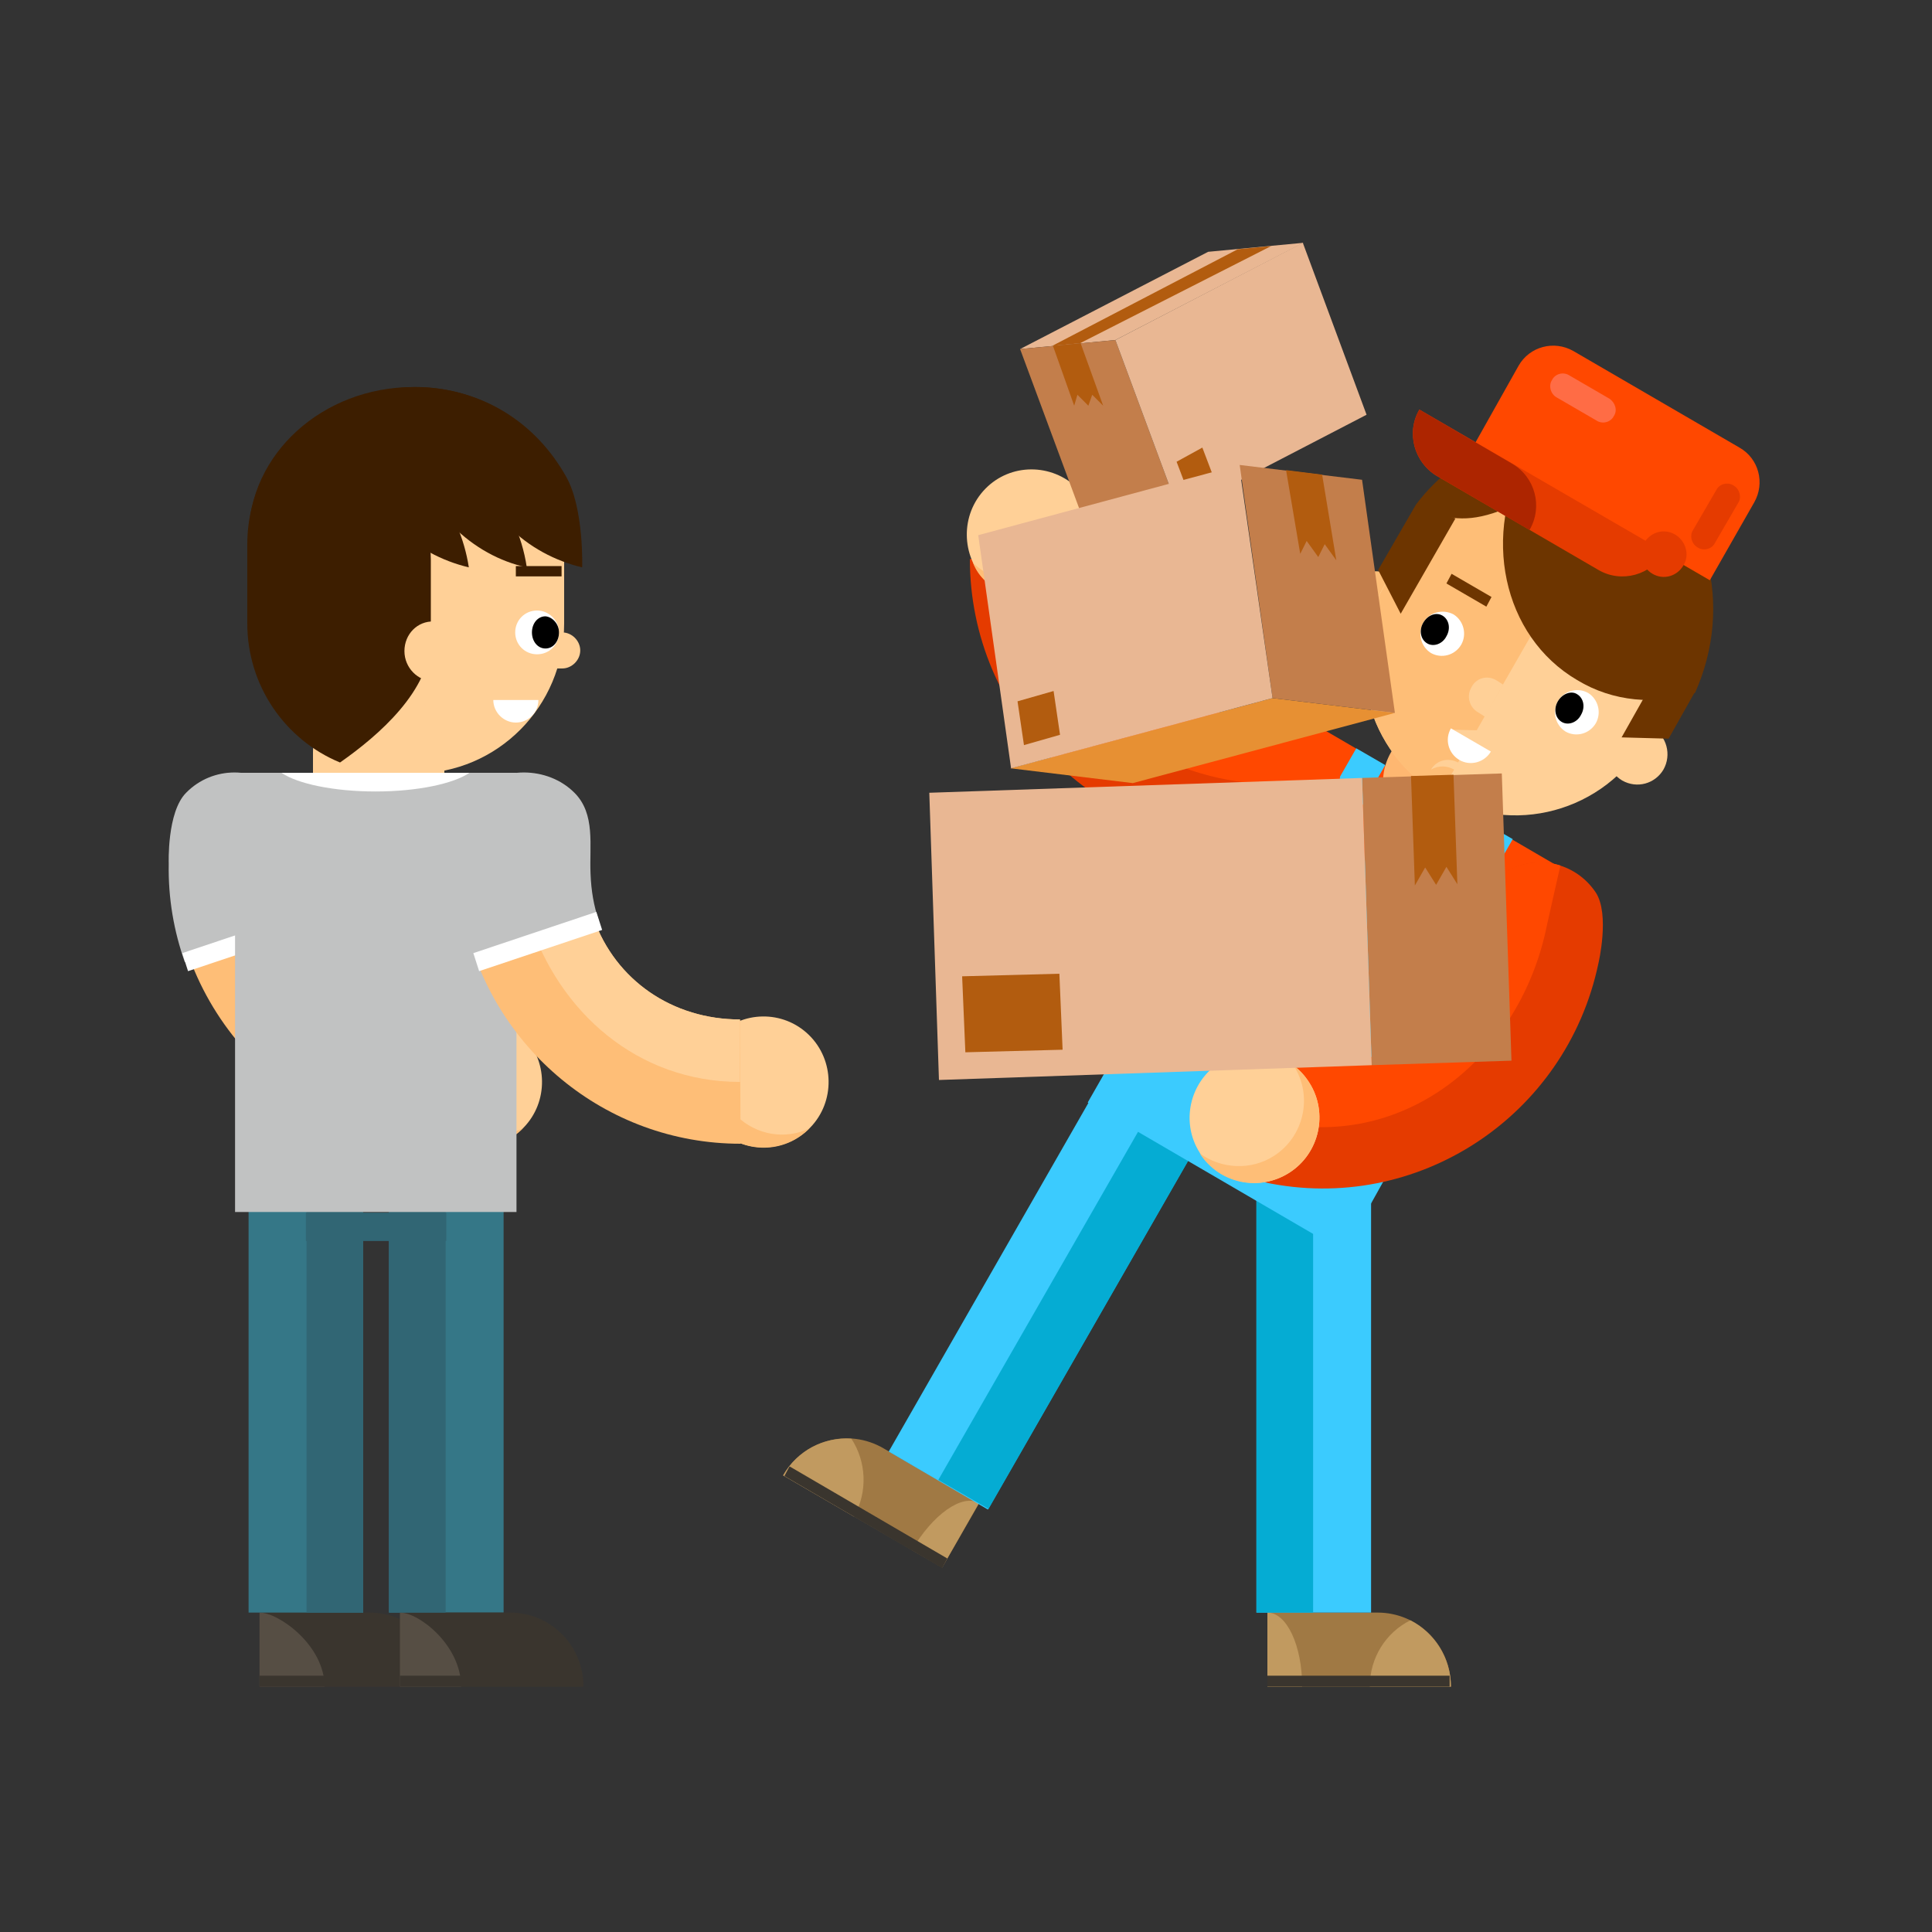 <?xml version="1.0" encoding="utf-8"?>
<!-- Generator: Adobe Illustrator 24.0.0, SVG Export Plug-In . SVG Version: 6.00 Build 0)  -->
<svg version="1.1" id="Слой_1" xmlns="http://www.w3.org/2000/svg" xmlns:xlink="http://www.w3.org/1999/xlink" x="0px" y="0px"
	 viewBox="0 0 300 300" style="enable-background:new 0 0 300 300;" xml:space="preserve">
<rect x="0" y="0" width="300" height="300" fill="#333333" stroke="none"/>
<style type="text/css">
	.st0{fill:#A07944;}
	.st1{fill:#C19A60;}
	.st2{fill:#3A352E;}
	.st3{fill:#3BCBFE;}
	.st4{fill:#05ACD3;}
	.st5{fill:#FF4800;}
	.st6{fill:#FFD097;}
	.st7{fill:#FEBE77;}
	.st8{fill:#FEB771;}
	.st9{fill:#FFFFFF;}
	.st10{fill:#6D3500;}
	.st11{fill:#E53B00;}
	.st12{fill:#E9B793;}
	.st13{fill:#C37E4B;}
	.st14{fill:#B25C0F;}
	.st15{fill:#E79033;}
	.st16{fill:#AD2500;}
	.st17{fill:#FF6C45;}
	.st18{fill:#357787;}
	.st19{fill:#C1C2C2;}
	.st20{fill:#564E44;}
	.st21{fill:#316674;}
	.st22{fill:#3D1E00;}
</style>
<path class="st0" d="M146.3,243.4l-24.7-14.3c3.2-5.5,10.1-7.4,15.6-4.2l14.8,8.6L146.3,243.4z"/>
<path class="st1" d="M141.6,240.7c3.2-5.5,7.8-8.8,10.4-7.3l-5.7,10L141.6,240.7"/>
<path class="st1" d="M121.6,229.1c2.2-3.9,6.4-6,10.6-5.7c2.3,3.5,2.6,8.2,0.4,12.1L121.6,229.1"/>
<path class="st2" d="M122.6,227.7l24.5,14.3l-0.8,1.5l-24.5-14.3L122.6,227.7z"/>
<path class="st3" d="M169.9,169.7L138,225.4l15.4,9l31.9-55.6L169.9,169.7z"/>
<path class="st4" d="M177.6,174.2l-31.9,55.6l7.8,4.5l31.9-55.6L177.6,174.2"/>
<path class="st0" d="M196.8,261.9h28.5c0-6.4-5.1-11.5-11.4-11.5h-17.1V261.9z"/>
<path class="st1" d="M202.2,261.9c0-6.4-2.4-11.5-5.4-11.5v11.5H202.2z"/>
<path class="st1" d="M225.3,261.9c0-4.5-2.6-8.4-6.3-10.3c-3.8,1.9-6.3,5.8-6.3,10.3H225.3z"/>
<path class="st2" d="M225.1,260.2h-28.3v1.7h28.3V260.2z"/>
<path class="st3" d="M195.1,186.2v64.2h17.8v-64.2H195.1z"/>
<path class="st4" d="M195.1,186.2v64.2h8.8v-64.2H195.1z"/>
<path class="st5" d="M215.5,182.2l27.1-47.3l-39.8-23.2l-27.1,47.3L215.5,182.2"/>
<path class="st3" d="M221.7,171.1c-4.2-2.5-5.7-7.9-3.2-12.2l16.4-28.6l-4.5-2.6l-3.2,5.6c-2.4,4.3-7.9,5.7-12.1,3.3
	c-4.2-2.5-5.7-7.9-3.2-12.2l3.2-5.6l-4.5-2.6l-16.4,28.6c-2.4,4.3-7.9,5.7-12.1,3.3l-13.2,23.1l39.8,23.2L221.7,171.1
	C221.8,171.2,221.7,171.1,221.7,171.1"/>
<path class="st6" d="M250.2,114.7c-1.3,2.3-0.5,5.2,1.7,6.5c2.3,1.3,5.1,0.5,6.4-1.7c1.3-2.3,0.5-5.2-1.7-6.5
	C254.4,111.7,251.5,112.4,250.2,114.7"/>
<path class="st7" d="M209.6,91.1c-1.3,2.3-0.5,5.2,1.7,6.5c2.2,1.3,5.1,0.5,6.4-1.7c1.3-2.3,0.5-5.2-1.7-6.5
	C213.8,88,210.9,88.8,209.6,91.1"/>
<path class="st8" d="M216,116.8c-2.6,4.5-1,10.3,3.4,12.9c4.5,2.6,10.2,1.1,12.8-3.5l2-3.5c2.6-4.5,1.1-10.3-3.4-12.9
	c-4.5-2.6-10.2-1.1-12.8,3.5L216,116.8"/>
<path class="st6" d="M214.9,91c-6.5,11.4-2.6,25.9,8.6,32.4c11.3,6.6,25.7,2.7,32.2-8.7l6.2-10.8c6.5-11.4,2.6-25.9-8.6-32.4
	c-11.3-6.6-25.7-2.7-32.2,8.7L214.9,91"/>
<path class="st7" d="M225.8,119.5L225.8,119.5l-2.3,4c-11.2-6.6-15.1-21.1-8.6-32.4l6.2-10.8c5.2-9,15.3-13.3,24.9-11.4
	c2.4,0.6,4.8,1.6,7.1,3l-23.8,41.5l-4.1-0.1l3.1,1.8l-1.9,3.3l0,0c-1.5-0.8-3.3-0.4-4.2,1.1C223.5,118.8,224.7,118.9,225.8,119.5"/>
<path class="st9" d="M241.9,108.9c-0.9,1.6-0.4,3.7,1.2,4.7c1.6,0.9,3.7,0.4,4.7-1.3c0.9-1.6,0.4-3.7-1.2-4.7
	C245,106.7,242.9,107.2,241.9,108.9"/>
<path class="st9" d="M221,96.7c-0.9,1.6-0.4,3.7,1.2,4.7c1.6,0.9,3.7,0.4,4.7-1.3c0.9-1.6,0.4-3.7-1.2-4.7
	C224,94.5,221.9,95.1,221,96.7z"/>
<path d="M241.9,108.9c-0.7,1.2-0.4,2.6,0.6,3.2c1,0.6,2.4,0.1,3-1.1c0.7-1.2,0.4-2.6-0.6-3.2C244,107.2,242.6,107.7,241.9,108.9z"/>
<path d="M221,96.7c-0.7,1.2-0.4,2.6,0.6,3.2c1,0.6,2.4,0.1,3-1.1c0.7-1.2,0.4-2.6-0.6-3.2C223,95,221.7,95.5,221,96.7z"/>
<path class="st10" d="M263.2,107.6c6.1-13.6,2.1-29.3-9.8-36.3c-4.6-2.7-9.8-3.7-14.9-3.2c-0.4,0.6-0.8,1.2-1.2,1.9
	c-7.4,12.9-4,28.8,7.6,35.6C250.5,109,257.1,109.5,263.2,107.6"/>
<path class="st10" d="M231.8,79.7c6-1.9,10.9-6,14.4-11c-10.1-2.1-19.3,0.5-26.3,9.6C223.7,80.5,227.1,81.2,231.8,79.7z"/>
<path class="st6" d="M229.4,113.2l1.1-2l0,0L229.4,113.2z"/>
<path class="st6" d="M232.3,105.6l1.1,0.7l-2.8,5l-1.1-0.7c-1.4-0.8-1.8-2.6-1-3.9C229.2,105.3,230.9,104.8,232.3,105.6"/>
<path class="st9" d="M231.5,116.7c-1,1.7-3.2,2.3-4.9,1.3c-1.7-1-2.3-3.2-1.3-4.9L231.5,116.7"/>
<path class="st10" d="M224.6,90.6l6.2,3.6l0.8-1.5l-6.2-3.6L224.6,90.6z"/>
<path class="st10" d="M251.8,114.5l7.3,0.2l4-7.1l-5.6-3.2L251.8,114.5"/>
<path class="st10" d="M214,88.5l3.5,6.8l8.5-14.8l-6.1-2.2L214,88.5z"/>
<path class="st11" d="M233.5,135.6c4.8-3.1,11.1-1.8,14.3,3c2.2,3.4,0.4,11,0.4,11c-5,23.8-28.2,39-51.8,34l3.9-18.9
	c12.9,2.7,25-4.6,28.3-17.8C229.7,142.9,229.7,138.1,233.5,135.6"/>
<path class="st5" d="M198.3,174.3l2-9.5c12.9,2.7,25-4.6,28.3-17.8c1-4.1,1.1-8.9,4.8-11.4c2.2-1.5,5.6-2.3,8.9-1.2
	c0,0-1.4,6.1-2.1,9.3C236.1,164,218.4,178.5,198.3,174.3z"/>
<path class="st6" d="M200.2,182.1c-4.7,3-10.9,1.6-13.9-3.1c-3-4.7-1.6-11,3.1-14c4.7-3,10.9-1.6,13.9,3.1
	C206.3,172.8,204.9,179.1,200.2,182.1z"/>
<path class="st7" d="M200.9,165.5c3,4.7,1.6,11-3.1,14c-3.6,2.3-8.2,2-11.5-0.4c3,4.7,9.2,6,13.9,3c4.7-3,6.1-9.3,3.1-14
	C202.6,167,201.8,166.1,200.9,165.5C200.9,165.4,200.9,165.5,200.9,165.5z"/>
<path class="st11" d="M204.9,113.4c4,4,4,10.6,0,14.7c-2.9,2.9-10.6,2.7-10.6,2.7c-24.1,0-43.7-19.8-43.7-44l19.1,0
	c0,13.3,9.6,23.7,23.1,24.3C197.1,111.2,201.8,110.2,204.9,113.4"/>
<path class="st5" d="M160.2,86.7l9.6,0c0,13.3,9.6,23.7,23.1,24.3c4.2,0.2,8.9-0.8,12.1,2.4c1.9,1.9,3.4,5,3,8.5
	c0,0-6.2-0.1-9.5-0.1C178,121.8,160.2,107.4,160.2,86.7"/>
<path class="st6" d="M167.4,90.2c3.9-4,3.8-10.4-0.1-14.4c-4-3.9-10.4-3.9-14.3,0.1c-3.9,4-3.8,10.4,0.1,14.4
	C157.1,94.3,163.5,94.2,167.4,90.2"/>
<path class="st7" d="M151.1,87.4c4,3.9,10.4,3.9,14.3-0.1c3-3.1,3.7-7.7,1.9-11.4c3.9,3.9,4,10.3,0.1,14.3c-3.9,4-10.3,4.1-14.3,0.1
	C152.2,89.5,151.5,88.5,151.1,87.4C151.1,87.4,151.1,87.4,151.1,87.4"/>
<path class="st12" d="M173.2,52.8l-14.8,1.4l29.2-15.1l14.8-1.4L173.2,52.8z"/>
<path class="st13" d="M173.2,52.8l-14.8,1.4l9.9,26.7l14.8-1.4L173.2,52.8"/>
<path class="st12" d="M173.2,52.8l29.1-15.1l9.9,26.7l-29.1,15.1L173.2,52.8"/>
<path class="st14" d="M182.7,71.7l4-2.2l1.9,5l-4,2.2L182.7,71.7"/>
<path class="st14" d="M192.2,38.7l-28.8,15l4.3-0.4l29.7-15.1L192.2,38.7"/>
<path class="st14" d="M169.6,61.3l1.7,1.7l-3.5-9.7l-4.3,0.4l3.3,9.3l0.5-1.7l1.7,1.7L169.6,61.3"/>
<path class="st13" d="M213,165.4l21.7-0.7l-1.5-44.6l-21.7,0.7L213,165.4"/>
<path class="st12" d="M213,165.4l-67.2,2.3l-1.5-44.6l67.2-2.3L213,165.4"/>
<path class="st14" d="M165,163l-15.1,0.4l-0.5-11.8l15.1-0.4L165,163z"/>
<path class="st14" d="M225.7,120.3l-6.6,0.2l0.6,17l1.6-2.8l1.7,2.7l1.6-2.8l1.7,2.7L225.7,120.3"/>
<path class="st15" d="M197.6,108.4l19,2.3l-40.7,10.9l-19-2.3L197.6,108.4z"/>
<path class="st13" d="M197.6,108.4l19,2.3l-5.1-36.2l-19-2.3L197.6,108.4"/>
<path class="st12" d="M197.6,108.4L157,119.3l-5.1-36.2l40.5-10.9L197.6,108.4"/>
<path class="st14" d="M164.6,114.1l-5.6,1.6l-1-6.8l5.6-1.6L164.6,114.1z"/>
<path class="st14" d="M201.9,86l1-2l1.8,2.5l1-2l1.8,2.5l-2.2-13.3l-5.6-0.7L201.9,86"/>
<path class="st5" d="M270.1,69.5l-25.8-15c-3-1.7-6.8-0.7-8.5,2.3L229,68.9l36.5,21.2l6.9-12.1C274.1,75,273.1,71.2,270.1,69.5"/>
<path class="st11" d="M220.4,63.6c-2.1,3.6-0.8,8.2,2.7,10.3l25.1,14.6c3.6,2.1,8.2,0.8,10.3-2.8L220.4,63.6z"/>
<path class="st16" d="M234.8,72l-14.4-8.4c-2.1,3.6-0.8,8.2,2.7,10.3l14.4,8.4C239.6,78.7,238.4,74.1,234.8,72"/>
<path class="st11" d="M261.4,87.8c-1,1.7-3.1,2.3-4.8,1.3c-1.7-1-2.2-3.1-1.3-4.8c1-1.7,3.1-2.3,4.8-1.3
	C261.8,84,262.4,86.2,261.4,87.8z"/>
<path class="st11" d="M266.3,84.3c-0.5,1-1.8,1.3-2.7,0.7c-0.9-0.5-1.3-1.8-0.7-2.7l3.6-6.2c0.5-1,1.8-1.3,2.7-0.7
	c0.9,0.5,1.3,1.8,0.7,2.7L266.3,84.3z"/>
<path class="st17" d="M241.7,61.7c-0.9-0.5-1.3-1.8-0.7-2.7c0.5-1,1.8-1.3,2.7-0.7l6.2,3.6c0.9,0.6,1.3,1.8,0.7,2.7
	c-0.5,1-1.8,1.3-2.7,0.7L241.7,61.7z"/>
<path class="st18" d="M60.4,186.2v64.2h17.8v-64.2H60.4z"/>
<path class="st6" d="M67,175.3c4,3.9,10.4,3.8,14.3-0.2c3.9-4,3.8-10.5-0.2-14.4c-4-3.9-10.4-3.8-14.3,0.2
	C62.9,164.9,63,171.4,67,175.3"/>
<path class="st7" d="M69.7,158.9c-3.9,4-3.8,10.4,0.2,14.4c3.1,3,7.6,3.7,11.3,1.9c-3.9,4-10.2,4-14.2,0.1c-4-3.9-4.1-10.3-0.2-14.4
	C67.7,160,68.7,159.3,69.7,158.9C69.8,158.8,69.7,158.8,69.7,158.9z"/>
<path class="st7" d="M43.9,123c-4-4-10.6-4-14.6,0c-2.9,2.9-2.6,10.6-2.6,10.6c0.1,24.3,19.7,44,43.8,43.9l0-19.3
	c-13.2,0-23.6-9.6-24.1-23.2C46.1,130.9,47,126.2,43.9,123z"/>
<path class="st19" d="M28.7,149.4l19.1-6.4c-0.8-2.3-1.2-4.7-1.3-7.3c-0.2-4.4,0.8-9.3-2.5-12.6c-4.2-4.2-11-4.2-15.1,0
	c-3,3-2.7,11-2.7,11C26.1,139.5,27,144.6,28.7,149.4"/>
<path class="st9" d="M29.2,150.8l-0.9-2.8l19.1-6.4l0.9,2.8L29.2,150.8"/>
<path class="st2" d="M40.3,261.9h28.5c0-6.4-5.1-11.5-11.4-11.5H40.3V261.9z"/>
<path class="st20" d="M50.4,261.9c0-6.4-7.1-11.5-10.1-11.5v11.5H50.4z"/>
<path class="st2" d="M68.6,260.2H40.3v1.7h28.3V260.2z"/>
<path class="st18" d="M56.4,186.2v64.2H38.6v-64.2H56.4z"/>
<path class="st21" d="M69.3,192.7H47.5v-4.4h21.8V192.7"/>
<path class="st21" d="M56.4,186.2v64.2h-8.8v-64.2H56.4z"/>
<path class="st2" d="M62.1,261.9h28.5c0-6.4-5.1-11.5-11.4-11.5H62.1V261.9z"/>
<path class="st20" d="M71.6,261.9c0-6.4-6.5-11.5-9.5-11.5v11.5H71.6z"/>
<path class="st2" d="M90.5,260.2H62.1v1.7h28.3V260.2z"/>
<path class="st21" d="M60.4,186.2v64.2h8.8v-64.2H60.4z"/>
<path class="st6" d="M87.3,98.2H86v5.6h1.3c1.5,0,2.8-1.3,2.8-2.8C90.1,99.5,88.8,98.2,87.3,98.2"/>
<path class="st6" d="M87.6,96.8c0,12.9-10.4,23.3-23.1,23.3c-12.8,0-23.1-10.4-23.1-23.3V84.5c0-12.9,10.4-23.3,23.1-23.3
	c12.8,0,23.1,10.4,23.1,23.3V96.8z"/>
<path class="st9" d="M86.8,98.2c0,1.9-1.5,3.4-3.4,3.4c-1.9,0-3.4-1.5-3.4-3.4c0-1.9,1.5-3.4,3.4-3.4C85.2,94.8,86.8,96.3,86.8,98.2
	z"/>
<path d="M86.8,98.2c0,1.4-0.9,2.5-2.1,2.5c-1.2,0-2.1-1.1-2.1-2.5c0-1.4,0.9-2.5,2.1-2.5C85.8,95.8,86.8,96.9,86.8,98.2"/>
<path class="st6" d="M69,122.2c0,5.7-4.6,10.3-10.2,10.3c-5.6,0-10.2-4.6-10.2-10.3v-5.4c0-5.7,4.6-10.3,10.2-10.3
	c5.6,0,10.2,4.6,10.2,10.3V122.2z"/>
<path class="st22" d="M48.4,65.3c-6,4.2-10,11.2-10,19.2v12.3c0,9.7,5.9,18.1,14.4,21.6c6-4.2,14.1-11.2,14.1-19.2V86.9
	C66.9,77.2,56.9,68.8,48.4,65.3"/>
<path class="st9" d="M83.6,108.7c0,2-1.6,3.5-3.5,3.5c-1.9,0-3.5-1.6-3.5-3.5H83.6z"/>
<path class="st22" d="M87.2,89.5h-7.1v-1.6h7.1V89.5z"/>
<path class="st6" d="M62.8,101.1c0,2.6,2.1,4.7,4.6,4.7v-9.3C64.8,96.4,62.8,98.5,62.8,101.1z"/>
<path class="st22" d="M70.3,81.7c-4.1-4.1-6.4-9.4-6.8-14.8C73,69.7,80.3,78,81.8,88.1C77.6,87.2,73.6,85,70.3,81.7z"/>
<path class="st22" d="M61.3,81.7c3.3,3.3,7.3,5.4,11.5,6.4c-1.4-9.1-7.4-16.7-15.6-20.2c-0.8,0.4-1.7,0.8-2.5,1.2
	C55.6,73.8,57.8,78.2,61.3,81.7z"/>
<path class="st22" d="M44.1,75.9c1.1,2.1,2.5,4,4.2,5.8c3.3,3.3,7.3,5.4,11.5,6.4c-1.1-7.1-5-13.3-10.5-17.3
	C47.4,72.3,45.6,74,44.1,75.9"/>
<path class="st22" d="M83.8,68.6c-4.8-5.2-11.6-8.5-19.2-8.5c-6.4,0-12.3,2.4-16.9,6.3v4.1h36V68.6"/>
<path class="st22" d="M78.9,81.7c3.3,3.3,7.3,5.4,11.5,6.4c0,0,0.3-9.2-2.5-14.1C83.3,65.8,75,60.1,64.2,60.1
	c-14.1,0-25.6,10.4-25.6,23.3v3.8c3,0.7,5.7,0.8,8,0.5v-8.4l29.5-0.9C76.9,79.5,77.8,80.6,78.9,81.7z"/>
<path class="st19" d="M80.2,188.2H36.5V120h43.7V188.2"/>
<path class="st6" d="M111.5,175.3c4,3.9,10.4,3.8,14.3-0.2c3.9-4,3.8-10.5-0.2-14.4c-4-3.9-10.4-3.8-14.3,0.2
	C107.4,165,107.5,171.4,111.5,175.3"/>
<path class="st7" d="M114.2,158.9c-3.9,4-3.8,10.4,0.2,14.4c3.1,3,7.6,3.7,11.3,1.9c-3.9,4-10.2,4-14.2,0.1
	c-4-3.9-4.1-10.3-0.2-14.4C112.2,160.1,113.2,159.4,114.2,158.9C114.2,158.9,114.2,158.9,114.2,158.9"/>
<path class="st7" d="M114.9,158.3c-10.5,0-19.3-6.1-22.7-15.6H72.1c4.2,19.9,21.8,34.9,42.9,34.9L114.9,158.3"/>
<path class="st6" d="M114.9,158.3c-10.5,0-19.3-6.1-22.7-15.6H82.1c4.7,14.5,16.9,25.3,32.8,25.3L114.9,158.3"/>
<path class="st19" d="M73.4,149.4L93,143c-0.8-2.3-1.2-4.7-1.3-7.3c-0.2-4.4,0.8-9.3-2.5-12.6c-4.2-4.2-11.5-4.2-15.7,0
	c-3,3-2.7,11-2.7,11C70.8,139.5,71.7,144.6,73.4,149.4"/>
<path class="st9" d="M43.7,120c2.5,1.7,8.1,2.9,14.6,2.9c6.5,0,12.1-1.2,14.6-2.9H43.7"/>
<path class="st9" d="M74.4,150.8l-0.9-2.8l19.1-6.4l0.9,2.8L74.4,150.8"/>
</svg>
